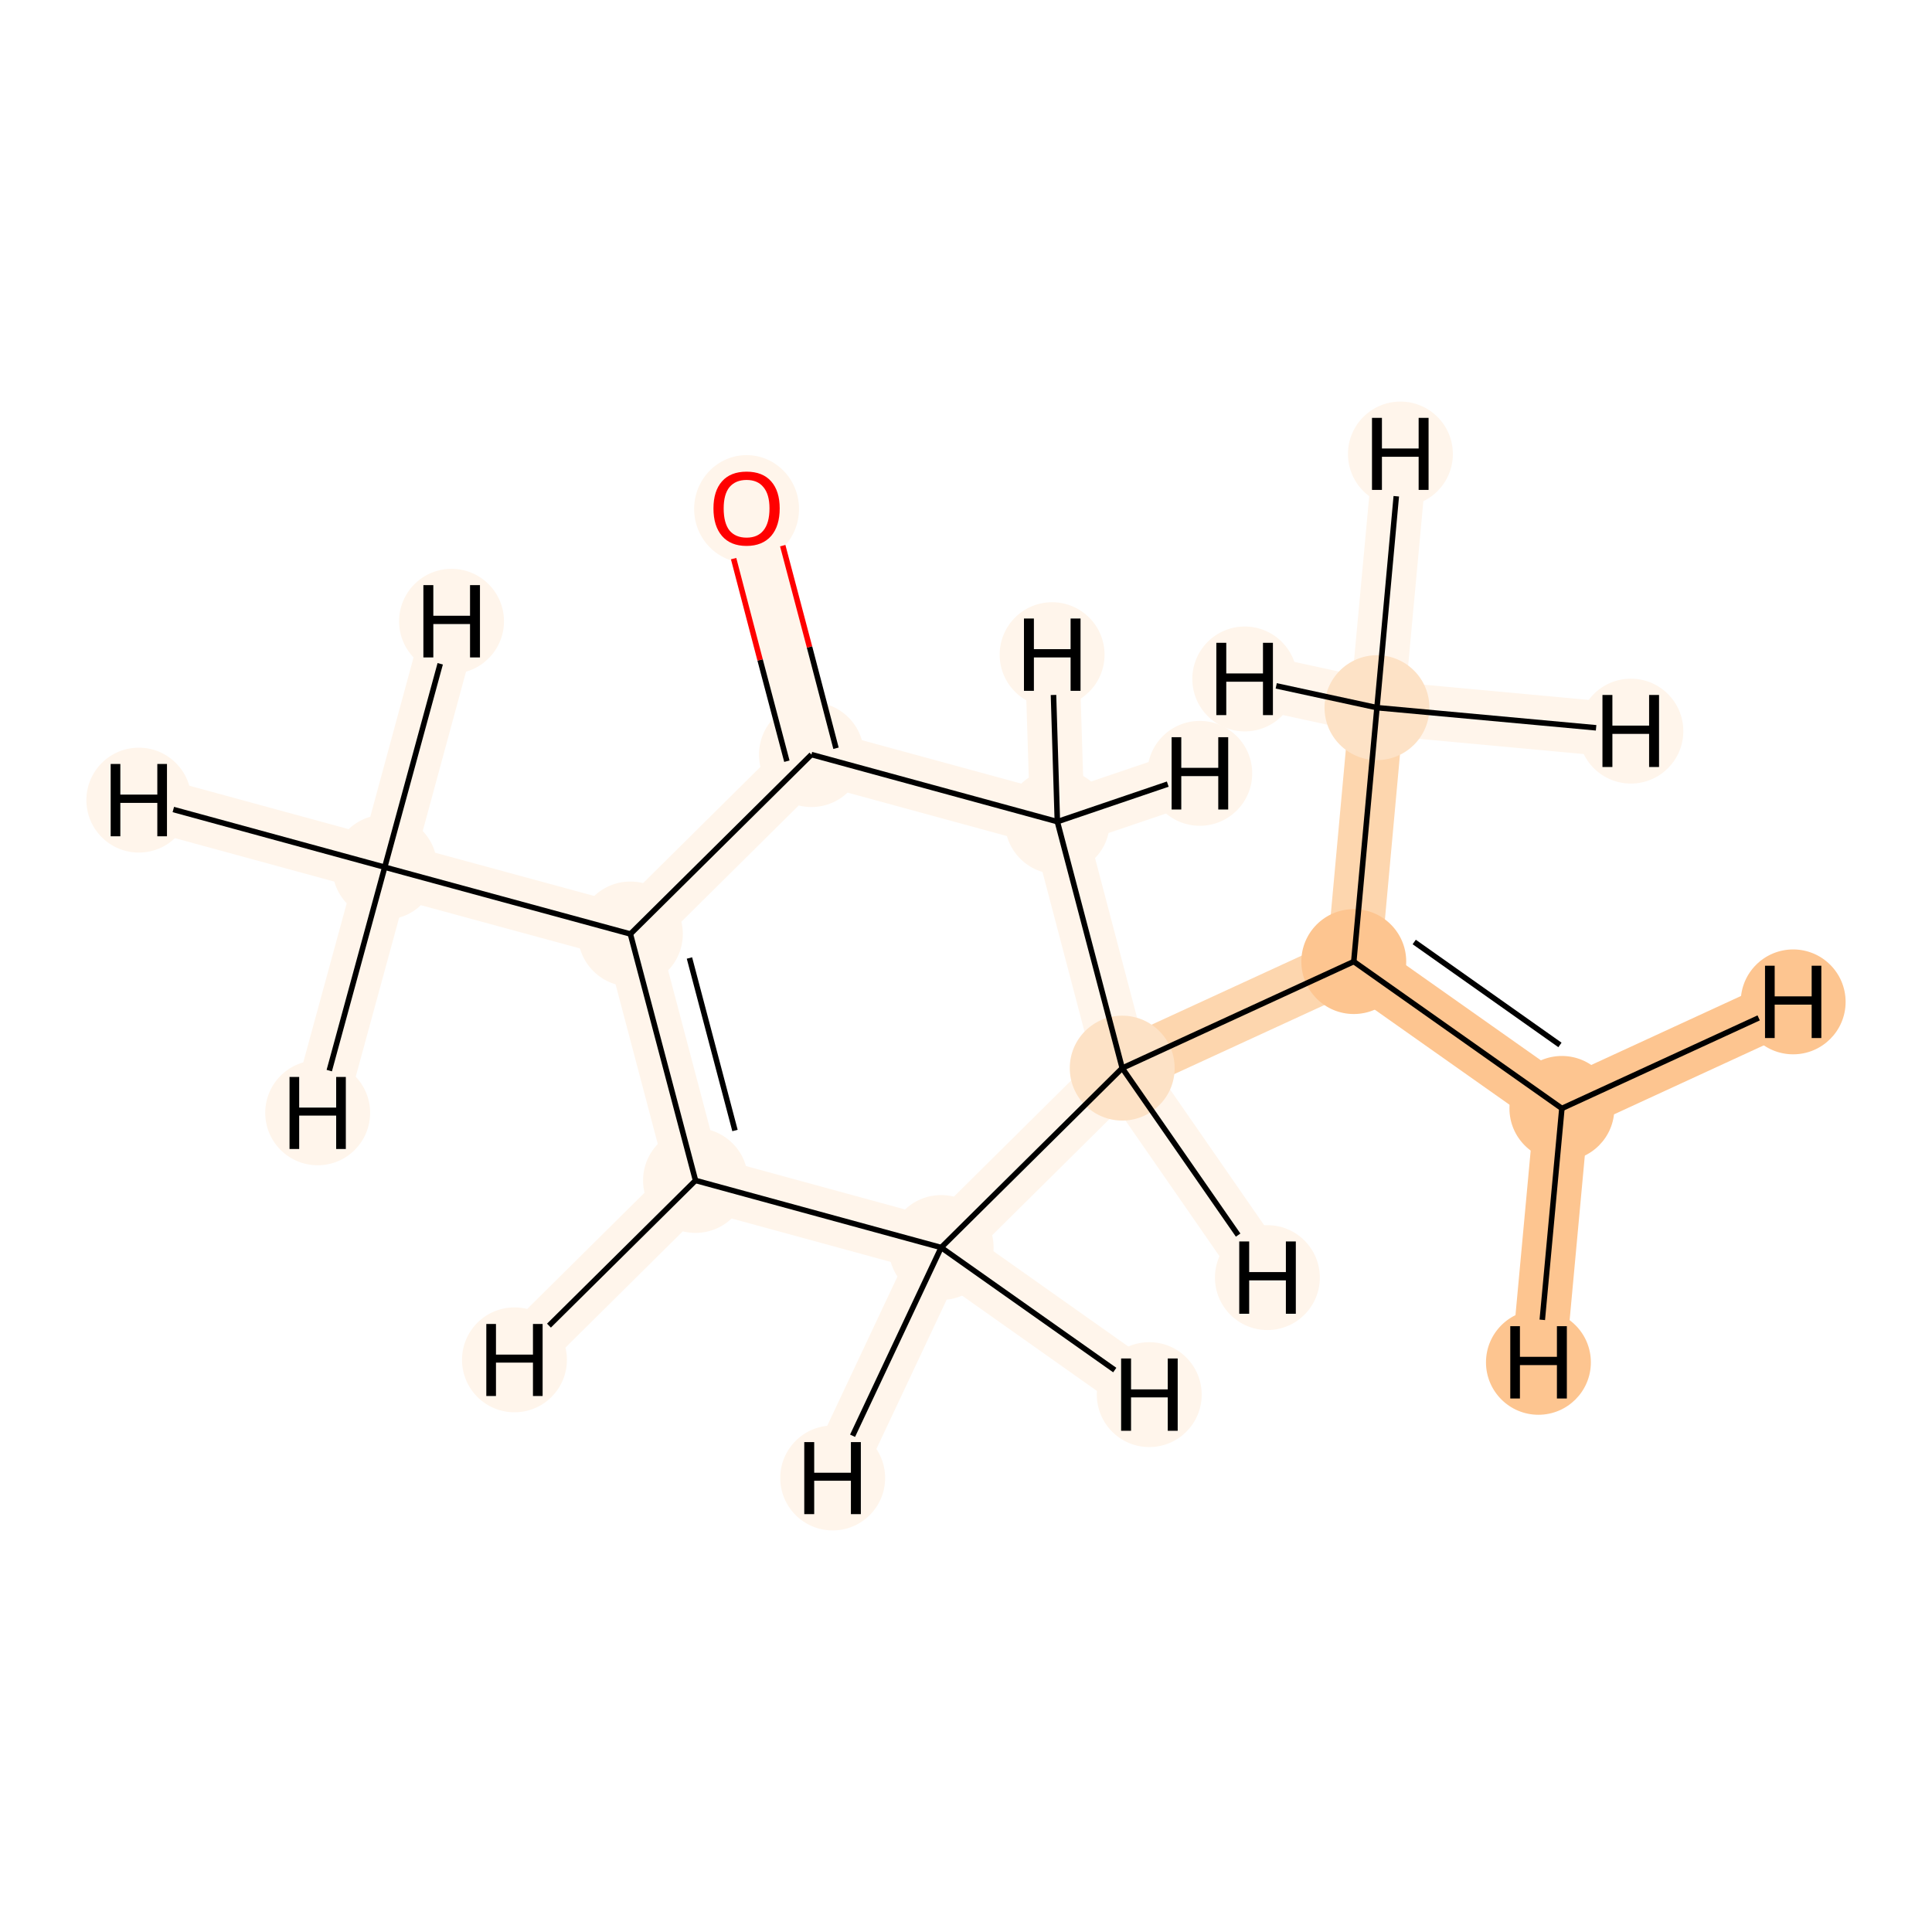 <?xml version='1.0' encoding='iso-8859-1'?>
<svg version='1.1' baseProfile='full'
              xmlns='http://www.w3.org/2000/svg'
                      xmlns:rdkit='http://www.rdkit.org/xml'
                      xmlns:xlink='http://www.w3.org/1999/xlink'
                  xml:space='preserve'
width='700px' height='700px' viewBox='0 0 700 700'>
<!-- END OF HEADER -->
<rect style='opacity:1.0;fill:#FFFFFF;stroke:none' width='700.0' height='700.0' x='0.0' y='0.0'> </rect>
<path d='M 498.9,256.4 L 490.5,348.4' style='fill:none;fill-rule:evenodd;stroke:#FDD6AE;stroke-width:19.7px;stroke-linecap:butt;stroke-linejoin:miter;stroke-opacity:1' />
<path d='M 498.9,256.4 L 507.4,164.5' style='fill:none;fill-rule:evenodd;stroke:#FFF5EB;stroke-width:19.7px;stroke-linecap:butt;stroke-linejoin:miter;stroke-opacity:1' />
<path d='M 498.9,256.4 L 451.0,246.0' style='fill:none;fill-rule:evenodd;stroke:#FFF5EB;stroke-width:19.7px;stroke-linecap:butt;stroke-linejoin:miter;stroke-opacity:1' />
<path d='M 498.9,256.4 L 590.9,264.9' style='fill:none;fill-rule:evenodd;stroke:#FFF5EB;stroke-width:19.7px;stroke-linecap:butt;stroke-linejoin:miter;stroke-opacity:1' />
<path d='M 490.5,348.4 L 565.9,401.6' style='fill:none;fill-rule:evenodd;stroke:#FDC590;stroke-width:19.7px;stroke-linecap:butt;stroke-linejoin:miter;stroke-opacity:1' />
<path d='M 490.5,348.4 L 406.6,387.0' style='fill:none;fill-rule:evenodd;stroke:#FDD6AE;stroke-width:19.7px;stroke-linecap:butt;stroke-linejoin:miter;stroke-opacity:1' />
<path d='M 565.9,401.6 L 649.7,363.0' style='fill:none;fill-rule:evenodd;stroke:#FDC590;stroke-width:19.7px;stroke-linecap:butt;stroke-linejoin:miter;stroke-opacity:1' />
<path d='M 565.9,401.6 L 557.4,493.6' style='fill:none;fill-rule:evenodd;stroke:#FDC590;stroke-width:19.7px;stroke-linecap:butt;stroke-linejoin:miter;stroke-opacity:1' />
<path d='M 406.6,387.0 L 341.0,452.0' style='fill:none;fill-rule:evenodd;stroke:#FFF5EB;stroke-width:19.7px;stroke-linecap:butt;stroke-linejoin:miter;stroke-opacity:1' />
<path d='M 406.6,387.0 L 383.1,297.7' style='fill:none;fill-rule:evenodd;stroke:#FFF5EB;stroke-width:19.7px;stroke-linecap:butt;stroke-linejoin:miter;stroke-opacity:1' />
<path d='M 406.6,387.0 L 459.2,462.9' style='fill:none;fill-rule:evenodd;stroke:#FFF5EB;stroke-width:19.7px;stroke-linecap:butt;stroke-linejoin:miter;stroke-opacity:1' />
<path d='M 341.0,452.0 L 252.0,427.7' style='fill:none;fill-rule:evenodd;stroke:#FFF5EB;stroke-width:19.7px;stroke-linecap:butt;stroke-linejoin:miter;stroke-opacity:1' />
<path d='M 341.0,452.0 L 416.4,505.3' style='fill:none;fill-rule:evenodd;stroke:#FFF5EB;stroke-width:19.7px;stroke-linecap:butt;stroke-linejoin:miter;stroke-opacity:1' />
<path d='M 341.0,452.0 L 301.7,535.5' style='fill:none;fill-rule:evenodd;stroke:#FFF5EB;stroke-width:19.7px;stroke-linecap:butt;stroke-linejoin:miter;stroke-opacity:1' />
<path d='M 252.0,427.7 L 228.4,338.4' style='fill:none;fill-rule:evenodd;stroke:#FFF5EB;stroke-width:19.7px;stroke-linecap:butt;stroke-linejoin:miter;stroke-opacity:1' />
<path d='M 252.0,427.7 L 186.4,492.7' style='fill:none;fill-rule:evenodd;stroke:#FFF5EB;stroke-width:19.7px;stroke-linecap:butt;stroke-linejoin:miter;stroke-opacity:1' />
<path d='M 228.4,338.4 L 294.0,273.4' style='fill:none;fill-rule:evenodd;stroke:#FFF5EB;stroke-width:19.7px;stroke-linecap:butt;stroke-linejoin:miter;stroke-opacity:1' />
<path d='M 228.4,338.4 L 139.4,314.2' style='fill:none;fill-rule:evenodd;stroke:#FFF5EB;stroke-width:19.7px;stroke-linecap:butt;stroke-linejoin:miter;stroke-opacity:1' />
<path d='M 294.0,273.4 L 270.5,184.2' style='fill:none;fill-rule:evenodd;stroke:#FFF5EB;stroke-width:19.7px;stroke-linecap:butt;stroke-linejoin:miter;stroke-opacity:1' />
<path d='M 294.0,273.4 L 383.1,297.7' style='fill:none;fill-rule:evenodd;stroke:#FFF5EB;stroke-width:19.7px;stroke-linecap:butt;stroke-linejoin:miter;stroke-opacity:1' />
<path d='M 383.1,297.7 L 381.2,237.2' style='fill:none;fill-rule:evenodd;stroke:#FFF5EB;stroke-width:19.7px;stroke-linecap:butt;stroke-linejoin:miter;stroke-opacity:1' />
<path d='M 383.1,297.7 L 434.7,280.2' style='fill:none;fill-rule:evenodd;stroke:#FFF5EB;stroke-width:19.7px;stroke-linecap:butt;stroke-linejoin:miter;stroke-opacity:1' />
<path d='M 139.4,314.2 L 50.3,289.9' style='fill:none;fill-rule:evenodd;stroke:#FFF5EB;stroke-width:19.7px;stroke-linecap:butt;stroke-linejoin:miter;stroke-opacity:1' />
<path d='M 139.4,314.2 L 163.6,225.1' style='fill:none;fill-rule:evenodd;stroke:#FFF5EB;stroke-width:19.7px;stroke-linecap:butt;stroke-linejoin:miter;stroke-opacity:1' />
<path d='M 139.4,314.2 L 115.1,403.2' style='fill:none;fill-rule:evenodd;stroke:#FFF5EB;stroke-width:19.7px;stroke-linecap:butt;stroke-linejoin:miter;stroke-opacity:1' />
<ellipse cx='498.9' cy='256.4' rx='18.5' ry='18.5'  style='fill:#FDE2C6;fill-rule:evenodd;stroke:#FDE2C6;stroke-width:1.0px;stroke-linecap:butt;stroke-linejoin:miter;stroke-opacity:1' />
<ellipse cx='490.5' cy='348.4' rx='18.5' ry='18.5'  style='fill:#FDC590;fill-rule:evenodd;stroke:#FDC590;stroke-width:1.0px;stroke-linecap:butt;stroke-linejoin:miter;stroke-opacity:1' />
<ellipse cx='565.9' cy='401.6' rx='18.5' ry='18.5'  style='fill:#FDC590;fill-rule:evenodd;stroke:#FDC590;stroke-width:1.0px;stroke-linecap:butt;stroke-linejoin:miter;stroke-opacity:1' />
<ellipse cx='406.6' cy='387.0' rx='18.5' ry='18.5'  style='fill:#FDE2C6;fill-rule:evenodd;stroke:#FDE2C6;stroke-width:1.0px;stroke-linecap:butt;stroke-linejoin:miter;stroke-opacity:1' />
<ellipse cx='341.0' cy='452.0' rx='18.5' ry='18.5'  style='fill:#FFF5EB;fill-rule:evenodd;stroke:#FFF5EB;stroke-width:1.0px;stroke-linecap:butt;stroke-linejoin:miter;stroke-opacity:1' />
<ellipse cx='252.0' cy='427.7' rx='18.5' ry='18.5'  style='fill:#FFF5EB;fill-rule:evenodd;stroke:#FFF5EB;stroke-width:1.0px;stroke-linecap:butt;stroke-linejoin:miter;stroke-opacity:1' />
<ellipse cx='228.4' cy='338.4' rx='18.5' ry='18.5'  style='fill:#FFF5EB;fill-rule:evenodd;stroke:#FFF5EB;stroke-width:1.0px;stroke-linecap:butt;stroke-linejoin:miter;stroke-opacity:1' />
<ellipse cx='294.0' cy='273.4' rx='18.5' ry='18.5'  style='fill:#FFF5EB;fill-rule:evenodd;stroke:#FFF5EB;stroke-width:1.0px;stroke-linecap:butt;stroke-linejoin:miter;stroke-opacity:1' />
<ellipse cx='270.5' cy='184.4' rx='18.5' ry='19.0'  style='fill:#FFF5EB;fill-rule:evenodd;stroke:#FFF5EB;stroke-width:1.0px;stroke-linecap:butt;stroke-linejoin:miter;stroke-opacity:1' />
<ellipse cx='383.1' cy='297.7' rx='18.5' ry='18.5'  style='fill:#FFF5EB;fill-rule:evenodd;stroke:#FFF5EB;stroke-width:1.0px;stroke-linecap:butt;stroke-linejoin:miter;stroke-opacity:1' />
<ellipse cx='139.4' cy='314.2' rx='18.5' ry='18.5'  style='fill:#FFF5EB;fill-rule:evenodd;stroke:#FFF5EB;stroke-width:1.0px;stroke-linecap:butt;stroke-linejoin:miter;stroke-opacity:1' />
<ellipse cx='507.4' cy='164.5' rx='18.5' ry='18.5'  style='fill:#FFF5EB;fill-rule:evenodd;stroke:#FFF5EB;stroke-width:1.0px;stroke-linecap:butt;stroke-linejoin:miter;stroke-opacity:1' />
<ellipse cx='451.0' cy='246.0' rx='18.5' ry='18.5'  style='fill:#FFF5EB;fill-rule:evenodd;stroke:#FFF5EB;stroke-width:1.0px;stroke-linecap:butt;stroke-linejoin:miter;stroke-opacity:1' />
<ellipse cx='590.9' cy='264.9' rx='18.5' ry='18.5'  style='fill:#FFF5EB;fill-rule:evenodd;stroke:#FFF5EB;stroke-width:1.0px;stroke-linecap:butt;stroke-linejoin:miter;stroke-opacity:1' />
<ellipse cx='649.7' cy='363.0' rx='18.5' ry='18.5'  style='fill:#FDC590;fill-rule:evenodd;stroke:#FDC590;stroke-width:1.0px;stroke-linecap:butt;stroke-linejoin:miter;stroke-opacity:1' />
<ellipse cx='557.4' cy='493.6' rx='18.5' ry='18.5'  style='fill:#FDC590;fill-rule:evenodd;stroke:#FDC590;stroke-width:1.0px;stroke-linecap:butt;stroke-linejoin:miter;stroke-opacity:1' />
<ellipse cx='459.2' cy='462.9' rx='18.5' ry='18.5'  style='fill:#FFF5EB;fill-rule:evenodd;stroke:#FFF5EB;stroke-width:1.0px;stroke-linecap:butt;stroke-linejoin:miter;stroke-opacity:1' />
<ellipse cx='416.4' cy='505.3' rx='18.5' ry='18.5'  style='fill:#FFF5EB;fill-rule:evenodd;stroke:#FFF5EB;stroke-width:1.0px;stroke-linecap:butt;stroke-linejoin:miter;stroke-opacity:1' />
<ellipse cx='301.7' cy='535.5' rx='18.5' ry='18.5'  style='fill:#FFF5EB;fill-rule:evenodd;stroke:#FFF5EB;stroke-width:1.0px;stroke-linecap:butt;stroke-linejoin:miter;stroke-opacity:1' />
<ellipse cx='186.4' cy='492.7' rx='18.5' ry='18.5'  style='fill:#FFF5EB;fill-rule:evenodd;stroke:#FFF5EB;stroke-width:1.0px;stroke-linecap:butt;stroke-linejoin:miter;stroke-opacity:1' />
<ellipse cx='381.2' cy='237.2' rx='18.5' ry='18.5'  style='fill:#FFF5EB;fill-rule:evenodd;stroke:#FFF5EB;stroke-width:1.0px;stroke-linecap:butt;stroke-linejoin:miter;stroke-opacity:1' />
<ellipse cx='434.7' cy='280.2' rx='18.5' ry='18.5'  style='fill:#FFF5EB;fill-rule:evenodd;stroke:#FFF5EB;stroke-width:1.0px;stroke-linecap:butt;stroke-linejoin:miter;stroke-opacity:1' />
<ellipse cx='50.3' cy='289.9' rx='18.5' ry='18.5'  style='fill:#FFF5EB;fill-rule:evenodd;stroke:#FFF5EB;stroke-width:1.0px;stroke-linecap:butt;stroke-linejoin:miter;stroke-opacity:1' />
<ellipse cx='163.6' cy='225.1' rx='18.5' ry='18.5'  style='fill:#FFF5EB;fill-rule:evenodd;stroke:#FFF5EB;stroke-width:1.0px;stroke-linecap:butt;stroke-linejoin:miter;stroke-opacity:1' />
<ellipse cx='115.1' cy='403.2' rx='18.5' ry='18.5'  style='fill:#FFF5EB;fill-rule:evenodd;stroke:#FFF5EB;stroke-width:1.0px;stroke-linecap:butt;stroke-linejoin:miter;stroke-opacity:1' />
<path class='bond-0 atom-0 atom-1' d='M 498.9,256.4 L 490.5,348.4' style='fill:none;fill-rule:evenodd;stroke:#000000;stroke-width:2.0px;stroke-linecap:butt;stroke-linejoin:miter;stroke-opacity:1' />
<path class='bond-11 atom-0 atom-11' d='M 498.9,256.4 L 505.9,179.8' style='fill:none;fill-rule:evenodd;stroke:#000000;stroke-width:2.0px;stroke-linecap:butt;stroke-linejoin:miter;stroke-opacity:1' />
<path class='bond-12 atom-0 atom-12' d='M 498.9,256.4 L 462.4,248.5' style='fill:none;fill-rule:evenodd;stroke:#000000;stroke-width:2.0px;stroke-linecap:butt;stroke-linejoin:miter;stroke-opacity:1' />
<path class='bond-13 atom-0 atom-13' d='M 498.9,256.4 L 578.3,263.7' style='fill:none;fill-rule:evenodd;stroke:#000000;stroke-width:2.0px;stroke-linecap:butt;stroke-linejoin:miter;stroke-opacity:1' />
<path class='bond-1 atom-1 atom-2' d='M 490.5,348.4 L 565.9,401.6' style='fill:none;fill-rule:evenodd;stroke:#000000;stroke-width:2.0px;stroke-linecap:butt;stroke-linejoin:miter;stroke-opacity:1' />
<path class='bond-1 atom-1 atom-2' d='M 512.4,341.3 L 565.2,378.6' style='fill:none;fill-rule:evenodd;stroke:#000000;stroke-width:2.0px;stroke-linecap:butt;stroke-linejoin:miter;stroke-opacity:1' />
<path class='bond-2 atom-1 atom-3' d='M 490.5,348.4 L 406.6,387.0' style='fill:none;fill-rule:evenodd;stroke:#000000;stroke-width:2.0px;stroke-linecap:butt;stroke-linejoin:miter;stroke-opacity:1' />
<path class='bond-14 atom-2 atom-14' d='M 565.9,401.6 L 637.2,368.8' style='fill:none;fill-rule:evenodd;stroke:#000000;stroke-width:2.0px;stroke-linecap:butt;stroke-linejoin:miter;stroke-opacity:1' />
<path class='bond-15 atom-2 atom-15' d='M 565.9,401.6 L 558.8,478.2' style='fill:none;fill-rule:evenodd;stroke:#000000;stroke-width:2.0px;stroke-linecap:butt;stroke-linejoin:miter;stroke-opacity:1' />
<path class='bond-3 atom-3 atom-4' d='M 406.6,387.0 L 341.0,452.0' style='fill:none;fill-rule:evenodd;stroke:#000000;stroke-width:2.0px;stroke-linecap:butt;stroke-linejoin:miter;stroke-opacity:1' />
<path class='bond-10 atom-9 atom-3' d='M 383.1,297.7 L 406.6,387.0' style='fill:none;fill-rule:evenodd;stroke:#000000;stroke-width:2.0px;stroke-linecap:butt;stroke-linejoin:miter;stroke-opacity:1' />
<path class='bond-16 atom-3 atom-16' d='M 406.6,387.0 L 448.6,447.5' style='fill:none;fill-rule:evenodd;stroke:#000000;stroke-width:2.0px;stroke-linecap:butt;stroke-linejoin:miter;stroke-opacity:1' />
<path class='bond-4 atom-4 atom-5' d='M 341.0,452.0 L 252.0,427.7' style='fill:none;fill-rule:evenodd;stroke:#000000;stroke-width:2.0px;stroke-linecap:butt;stroke-linejoin:miter;stroke-opacity:1' />
<path class='bond-17 atom-4 atom-17' d='M 341.0,452.0 L 403.9,496.4' style='fill:none;fill-rule:evenodd;stroke:#000000;stroke-width:2.0px;stroke-linecap:butt;stroke-linejoin:miter;stroke-opacity:1' />
<path class='bond-18 atom-4 atom-18' d='M 341.0,452.0 L 308.9,520.2' style='fill:none;fill-rule:evenodd;stroke:#000000;stroke-width:2.0px;stroke-linecap:butt;stroke-linejoin:miter;stroke-opacity:1' />
<path class='bond-5 atom-5 atom-6' d='M 252.0,427.7 L 228.4,338.4' style='fill:none;fill-rule:evenodd;stroke:#000000;stroke-width:2.0px;stroke-linecap:butt;stroke-linejoin:miter;stroke-opacity:1' />
<path class='bond-5 atom-5 atom-6' d='M 266.3,409.6 L 249.8,347.1' style='fill:none;fill-rule:evenodd;stroke:#000000;stroke-width:2.0px;stroke-linecap:butt;stroke-linejoin:miter;stroke-opacity:1' />
<path class='bond-19 atom-5 atom-19' d='M 252.0,427.7 L 198.9,480.3' style='fill:none;fill-rule:evenodd;stroke:#000000;stroke-width:2.0px;stroke-linecap:butt;stroke-linejoin:miter;stroke-opacity:1' />
<path class='bond-6 atom-6 atom-7' d='M 228.4,338.4 L 294.0,273.4' style='fill:none;fill-rule:evenodd;stroke:#000000;stroke-width:2.0px;stroke-linecap:butt;stroke-linejoin:miter;stroke-opacity:1' />
<path class='bond-9 atom-6 atom-10' d='M 228.4,338.4 L 139.4,314.2' style='fill:none;fill-rule:evenodd;stroke:#000000;stroke-width:2.0px;stroke-linecap:butt;stroke-linejoin:miter;stroke-opacity:1' />
<path class='bond-7 atom-7 atom-8' d='M 302.9,271.1 L 293.3,234.4' style='fill:none;fill-rule:evenodd;stroke:#000000;stroke-width:2.0px;stroke-linecap:butt;stroke-linejoin:miter;stroke-opacity:1' />
<path class='bond-7 atom-7 atom-8' d='M 293.3,234.4 L 283.6,197.7' style='fill:none;fill-rule:evenodd;stroke:#FF0000;stroke-width:2.0px;stroke-linecap:butt;stroke-linejoin:miter;stroke-opacity:1' />
<path class='bond-7 atom-7 atom-8' d='M 285.1,275.8 L 275.4,239.1' style='fill:none;fill-rule:evenodd;stroke:#000000;stroke-width:2.0px;stroke-linecap:butt;stroke-linejoin:miter;stroke-opacity:1' />
<path class='bond-7 atom-7 atom-8' d='M 275.4,239.1 L 265.8,202.4' style='fill:none;fill-rule:evenodd;stroke:#FF0000;stroke-width:2.0px;stroke-linecap:butt;stroke-linejoin:miter;stroke-opacity:1' />
<path class='bond-8 atom-7 atom-9' d='M 294.0,273.4 L 383.1,297.7' style='fill:none;fill-rule:evenodd;stroke:#000000;stroke-width:2.0px;stroke-linecap:butt;stroke-linejoin:miter;stroke-opacity:1' />
<path class='bond-20 atom-9 atom-20' d='M 383.1,297.7 L 381.7,251.8' style='fill:none;fill-rule:evenodd;stroke:#000000;stroke-width:2.0px;stroke-linecap:butt;stroke-linejoin:miter;stroke-opacity:1' />
<path class='bond-21 atom-9 atom-21' d='M 383.1,297.7 L 423.1,284.1' style='fill:none;fill-rule:evenodd;stroke:#000000;stroke-width:2.0px;stroke-linecap:butt;stroke-linejoin:miter;stroke-opacity:1' />
<path class='bond-22 atom-10 atom-22' d='M 139.4,314.2 L 62.8,293.3' style='fill:none;fill-rule:evenodd;stroke:#000000;stroke-width:2.0px;stroke-linecap:butt;stroke-linejoin:miter;stroke-opacity:1' />
<path class='bond-23 atom-10 atom-23' d='M 139.4,314.2 L 159.5,240.5' style='fill:none;fill-rule:evenodd;stroke:#000000;stroke-width:2.0px;stroke-linecap:butt;stroke-linejoin:miter;stroke-opacity:1' />
<path class='bond-24 atom-10 atom-24' d='M 139.4,314.2 L 119.3,387.9' style='fill:none;fill-rule:evenodd;stroke:#000000;stroke-width:2.0px;stroke-linecap:butt;stroke-linejoin:miter;stroke-opacity:1' />
<path  class='atom-8' d='M 258.5 184.2
Q 258.5 177.9, 261.6 174.4
Q 264.7 170.9, 270.5 170.9
Q 276.3 170.9, 279.4 174.4
Q 282.5 177.9, 282.5 184.2
Q 282.5 190.6, 279.4 194.2
Q 276.2 197.8, 270.5 197.8
Q 264.7 197.8, 261.6 194.2
Q 258.5 190.6, 258.5 184.2
M 270.5 194.8
Q 274.5 194.8, 276.6 192.2
Q 278.8 189.5, 278.8 184.2
Q 278.8 179.1, 276.6 176.5
Q 274.5 173.9, 270.5 173.9
Q 266.5 173.9, 264.3 176.5
Q 262.2 179.1, 262.2 184.2
Q 262.2 189.5, 264.3 192.2
Q 266.5 194.8, 270.5 194.8
' fill='#FF0000'/>
<path  class='atom-11' d='M 497.1 151.4
L 500.7 151.4
L 500.7 162.5
L 514.0 162.5
L 514.0 151.4
L 517.6 151.4
L 517.6 177.5
L 514.0 177.5
L 514.0 165.5
L 500.7 165.5
L 500.7 177.5
L 497.1 177.5
L 497.1 151.4
' fill='#000000'/>
<path  class='atom-12' d='M 440.7 232.9
L 444.3 232.9
L 444.3 244.0
L 457.6 244.0
L 457.6 232.9
L 461.2 232.9
L 461.2 259.1
L 457.6 259.1
L 457.6 247.0
L 444.3 247.0
L 444.3 259.1
L 440.7 259.1
L 440.7 232.9
' fill='#000000'/>
<path  class='atom-13' d='M 580.6 251.8
L 584.2 251.8
L 584.2 262.9
L 597.5 262.9
L 597.5 251.8
L 601.1 251.8
L 601.1 277.9
L 597.5 277.9
L 597.5 265.9
L 584.2 265.9
L 584.2 277.9
L 580.6 277.9
L 580.6 251.8
' fill='#000000'/>
<path  class='atom-14' d='M 639.5 349.9
L 643.0 349.9
L 643.0 361.0
L 656.4 361.0
L 656.4 349.9
L 659.9 349.9
L 659.9 376.1
L 656.4 376.1
L 656.4 364.0
L 643.0 364.0
L 643.0 376.1
L 639.5 376.1
L 639.5 349.9
' fill='#000000'/>
<path  class='atom-15' d='M 547.2 480.5
L 550.7 480.5
L 550.7 491.6
L 564.1 491.6
L 564.1 480.5
L 567.7 480.5
L 567.7 506.7
L 564.1 506.7
L 564.1 494.6
L 550.7 494.6
L 550.7 506.7
L 547.2 506.7
L 547.2 480.5
' fill='#000000'/>
<path  class='atom-16' d='M 449.0 449.8
L 452.6 449.8
L 452.6 460.9
L 465.9 460.9
L 465.9 449.8
L 469.5 449.8
L 469.5 476.0
L 465.9 476.0
L 465.9 463.9
L 452.6 463.9
L 452.6 476.0
L 449.0 476.0
L 449.0 449.8
' fill='#000000'/>
<path  class='atom-17' d='M 406.2 492.2
L 409.8 492.2
L 409.8 503.4
L 423.1 503.4
L 423.1 492.2
L 426.7 492.2
L 426.7 518.4
L 423.1 518.4
L 423.1 506.3
L 409.8 506.3
L 409.8 518.4
L 406.2 518.4
L 406.2 492.2
' fill='#000000'/>
<path  class='atom-18' d='M 291.4 522.5
L 295.0 522.5
L 295.0 533.6
L 308.3 533.6
L 308.3 522.5
L 311.9 522.5
L 311.9 548.6
L 308.3 548.6
L 308.3 536.5
L 295.0 536.5
L 295.0 548.6
L 291.4 548.6
L 291.4 522.5
' fill='#000000'/>
<path  class='atom-19' d='M 176.2 479.7
L 179.7 479.7
L 179.7 490.8
L 193.1 490.8
L 193.1 479.7
L 196.6 479.7
L 196.6 505.8
L 193.1 505.8
L 193.1 493.7
L 179.7 493.7
L 179.7 505.8
L 176.2 505.8
L 176.2 479.7
' fill='#000000'/>
<path  class='atom-20' d='M 371.0 224.1
L 374.6 224.1
L 374.6 235.2
L 387.9 235.2
L 387.9 224.1
L 391.5 224.1
L 391.5 250.3
L 387.9 250.3
L 387.9 238.2
L 374.6 238.2
L 374.6 250.3
L 371.0 250.3
L 371.0 224.1
' fill='#000000'/>
<path  class='atom-21' d='M 424.5 267.1
L 428.0 267.1
L 428.0 278.2
L 441.4 278.2
L 441.4 267.1
L 445.0 267.1
L 445.0 293.3
L 441.4 293.3
L 441.4 281.2
L 428.0 281.2
L 428.0 293.3
L 424.5 293.3
L 424.5 267.1
' fill='#000000'/>
<path  class='atom-22' d='M 40.1 276.8
L 43.6 276.8
L 43.6 287.9
L 57.0 287.9
L 57.0 276.8
L 60.5 276.8
L 60.5 303.0
L 57.0 303.0
L 57.0 290.9
L 43.6 290.9
L 43.6 303.0
L 40.1 303.0
L 40.1 276.8
' fill='#000000'/>
<path  class='atom-23' d='M 153.4 212.0
L 157.0 212.0
L 157.0 223.1
L 170.3 223.1
L 170.3 212.0
L 173.9 212.0
L 173.9 238.2
L 170.3 238.2
L 170.3 226.1
L 157.0 226.1
L 157.0 238.2
L 153.4 238.2
L 153.4 212.0
' fill='#000000'/>
<path  class='atom-24' d='M 104.9 390.2
L 108.4 390.2
L 108.4 401.3
L 121.8 401.3
L 121.8 390.2
L 125.3 390.2
L 125.3 416.3
L 121.8 416.3
L 121.8 404.2
L 108.4 404.2
L 108.4 416.3
L 104.9 416.3
L 104.9 390.2
' fill='#000000'/>
</svg>
